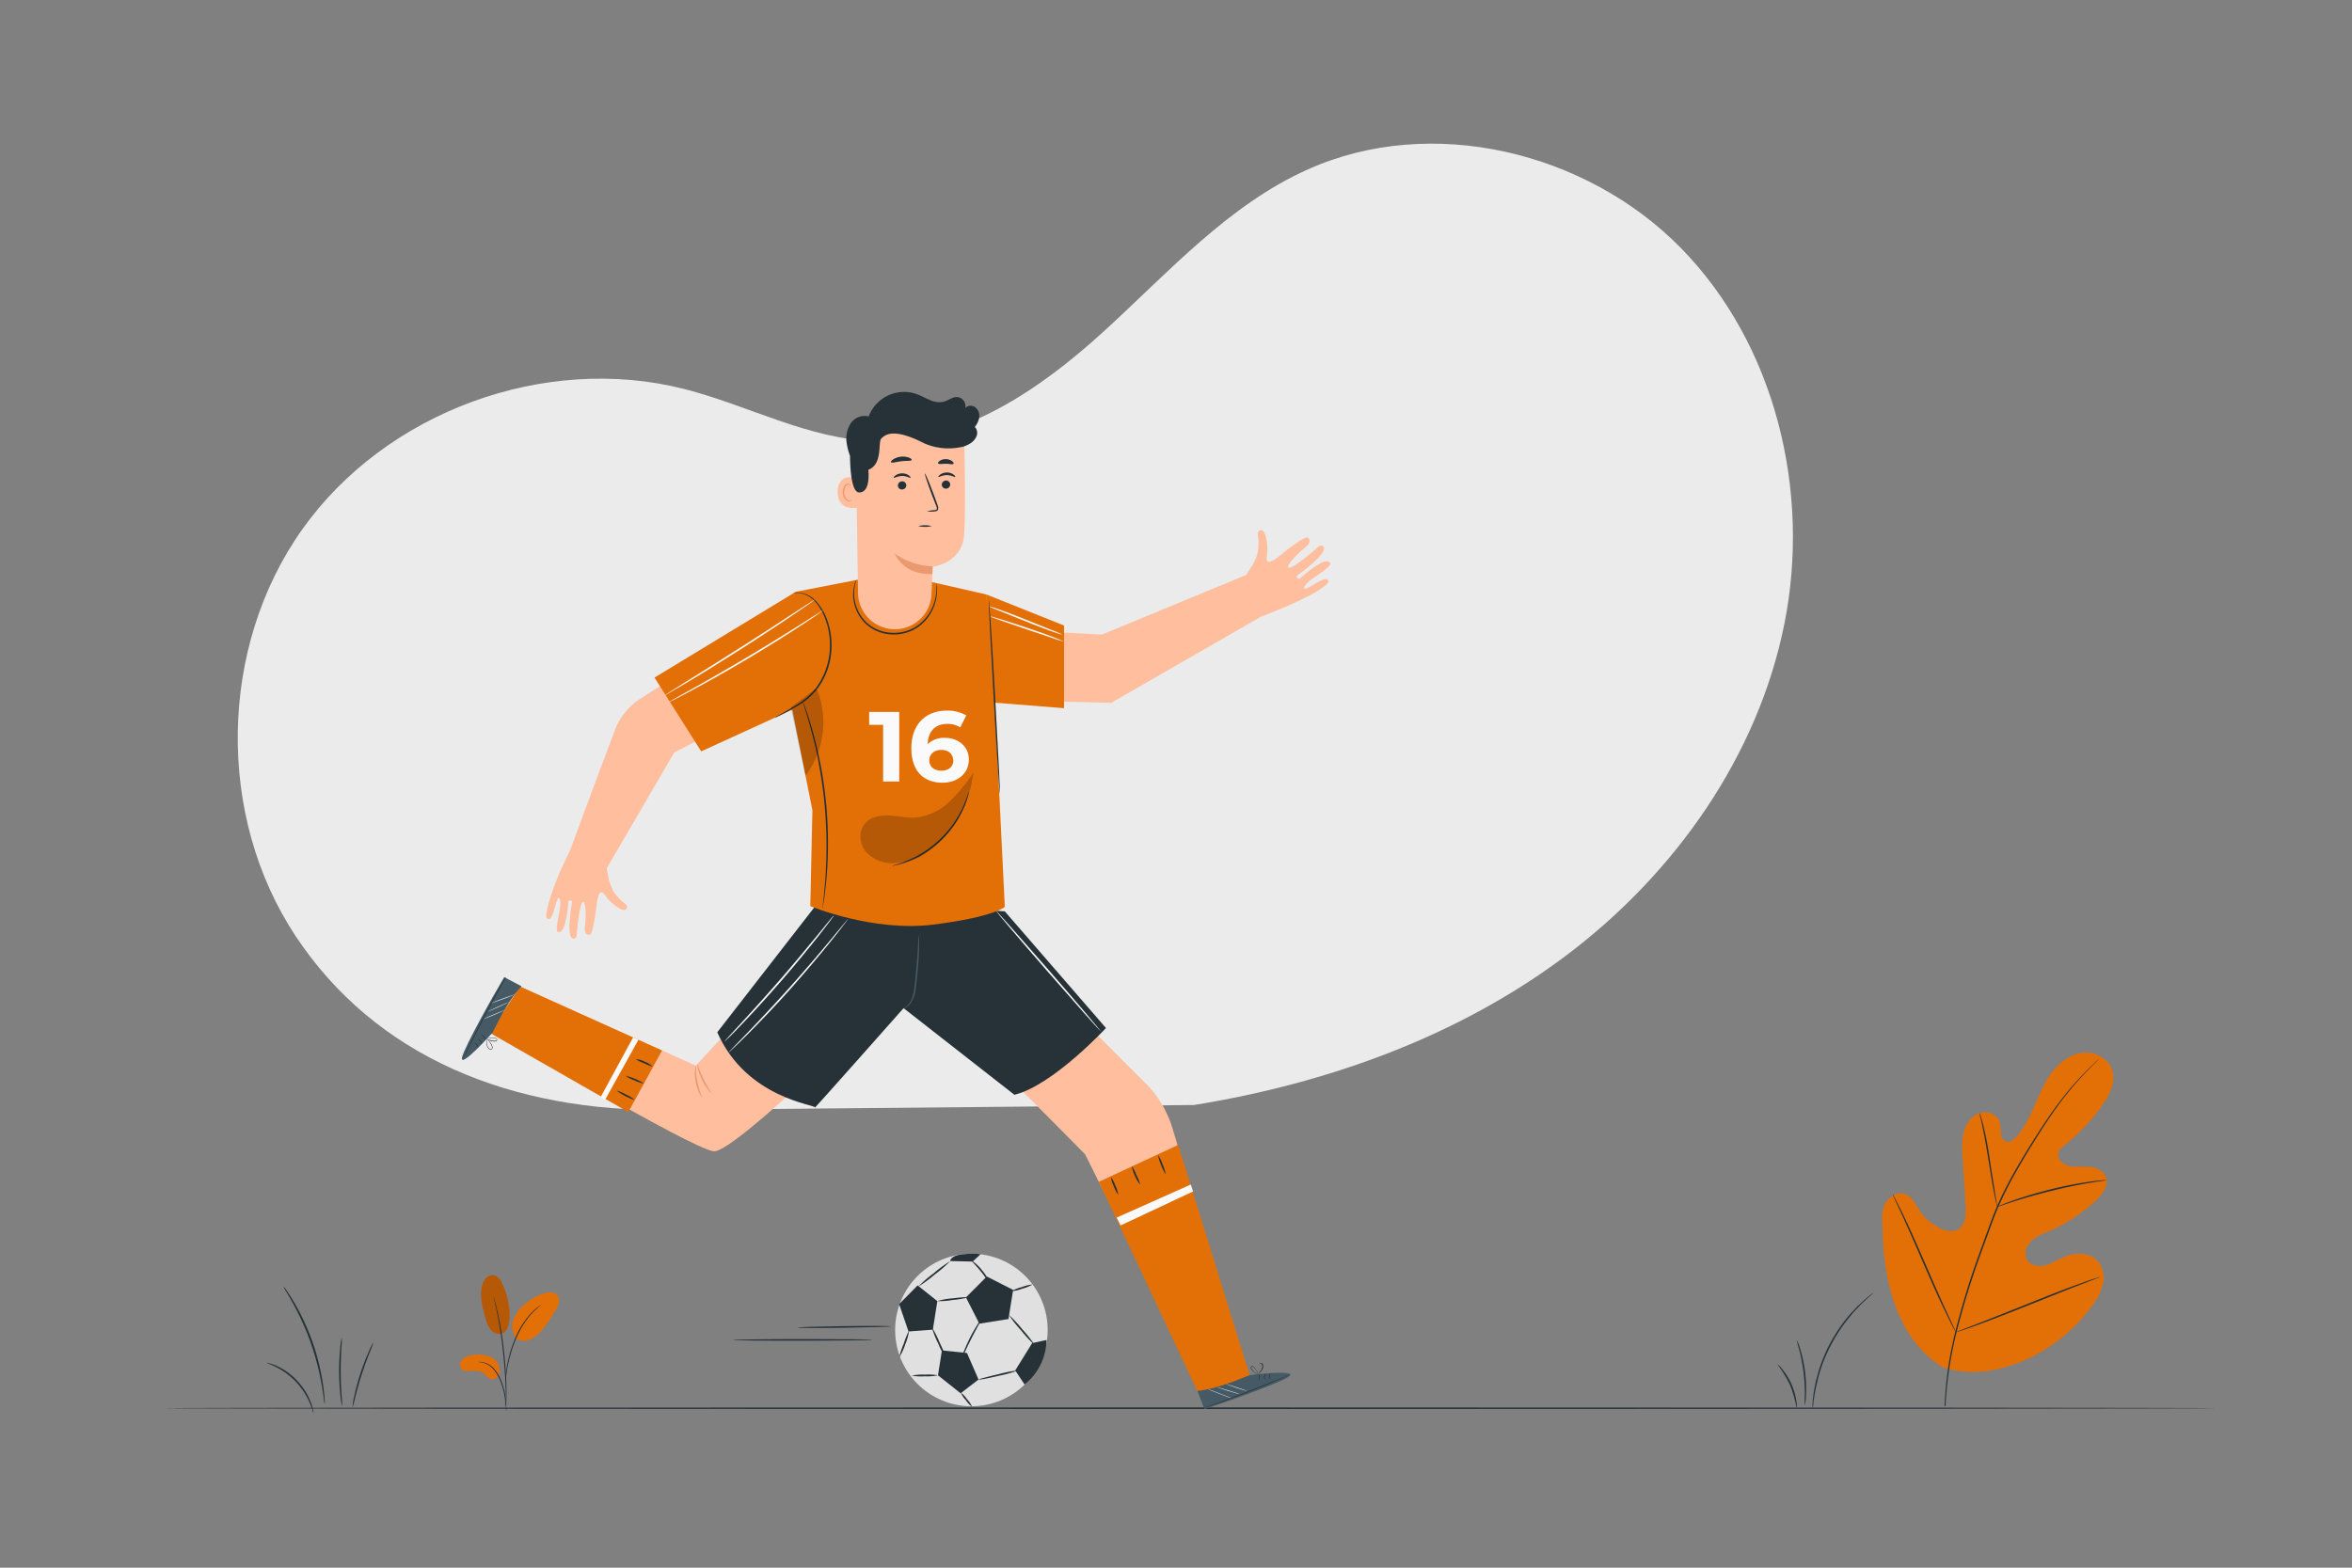 <svg xmlns="http://www.w3.org/2000/svg" viewBox="0 0 750 500"><rect x="0" y="0" width="750" height="500" fill="#808080" stroke="none"/><g id="freepik--background-simple--inject-4"><path d="M536,79.1C505.8,48.32,456.46,36.39,417.11,54c-25.39,11.34-44.48,32.83-65,51.56s-45.55,35.93-73.34,35.13c-21-.61-40.18-11.42-60.53-16.61-44.56-11.35-95.2,7.23-121.83,44.72S68.87,260.2,94.26,298.54,162.75,354.82,214.09,354l166.65-1.57c42.56-6.87,84.37-21.85,118.8-47.78s61-63.41,69.46-105.69S566.16,109.88,536,79.1Z" style="fill:#ebebeb"></path></g><g id="freepik--Floor--inject-4"><path d="M707.39,449.14c0,.14-146.7.26-327.64.26s-327.67-.12-327.67-.26,146.68-.26,327.67-.26S707.39,449,707.39,449.14Z" style="fill:#263238"></path><path d="M597.49,412.26a9.89,9.89,0,0,1-1.25,1.15c-.42.35-.92.78-1.47,1.33s-1.23,1.11-1.88,1.83-1.42,1.46-2.16,2.34-1.5,1.82-2.29,2.83a51.72,51.72,0,0,0-7.77,14.71c-.39,1.23-.78,2.39-1,3.5s-.52,2.14-.72,3.1-.32,1.82-.45,2.58-.21,1.42-.26,2a11.66,11.66,0,0,1-.24,1.68,10,10,0,0,1,0-1.7c0-.55.07-1.22.17-2s.18-1.65.38-2.61.37-2,.67-3.14.62-2.3,1-3.54a55.3,55.3,0,0,1,3.29-7.76,54.51,54.51,0,0,1,4.55-7.09c.82-1,1.57-2,2.36-2.83s1.51-1.63,2.22-2.31,1.36-1.27,1.94-1.79,1.1-.94,1.54-1.27A11.34,11.34,0,0,1,597.49,412.26Z" style="fill:#263238"></path><path d="M572.94,427.35a14.09,14.09,0,0,1,1.1,2.91,42.47,42.47,0,0,1,1.56,7.35,43.28,43.28,0,0,1,.28,7.52,13.85,13.85,0,0,1-.36,3.09,26.31,26.31,0,0,1,0-3.1,56.25,56.25,0,0,0-1.82-14.76A27.06,27.06,0,0,1,572.94,427.35Z" style="fill:#263238"></path><path d="M566.68,435.05a7.8,7.8,0,0,1,1.65,1.65,21.27,21.27,0,0,1,2.95,4.82,20.73,20.73,0,0,1,1.55,5.42,7,7,0,0,1,.1,2.34,37,37,0,0,0-2.13-7.55A38,38,0,0,0,566.68,435.05Z" style="fill:#263238"></path><path d="M90.39,410.32a8.64,8.64,0,0,1,1,1.27c.59.83,1.39,2.07,2.32,3.64a75.2,75.2,0,0,1,6,12.92A74.78,74.78,0,0,1,103.06,442c.25,1.81.41,3.28.47,4.29a8.35,8.35,0,0,1,0,1.59,9.3,9.3,0,0,1-.25-1.56c-.12-1-.33-2.47-.64-4.26a84.08,84.08,0,0,0-3.54-13.71,84.59,84.59,0,0,0-5.81-12.9c-.89-1.59-1.63-2.86-2.17-3.72A9.32,9.32,0,0,1,90.39,410.32Z" style="fill:#263238"></path><path d="M109,426.62a22.71,22.71,0,0,1-.13,3.22c-.11,2-.23,4.73-.22,7.75s.16,5.77.3,7.75a24.42,24.42,0,0,1,.16,3.22,17.11,17.11,0,0,1-.53-3.18,74.11,74.11,0,0,1-.08-15.57A16.34,16.34,0,0,1,109,426.62Z" style="fill:#263238"></path><path d="M119.1,428.09a24.42,24.42,0,0,1-1.12,3c-.73,1.84-1.69,4.4-2.62,7.27s-1.63,5.5-2.12,7.42a22.89,22.89,0,0,1-.84,3.1,17.24,17.24,0,0,1,.48-3.18,72.63,72.63,0,0,1,2-7.5,70.35,70.35,0,0,1,2.77-7.25A16.08,16.08,0,0,1,119.1,428.09Z" style="fill:#263238"></path><path d="M85,434.64a2.77,2.77,0,0,1,.89.18,14.29,14.29,0,0,1,2.33.84,19.59,19.59,0,0,1,3.21,1.8,23.21,23.21,0,0,1,3.42,3,22.92,22.92,0,0,1,2.71,3.6,20,20,0,0,1,1.59,3.32,14.54,14.54,0,0,1,.69,2.38,2.87,2.87,0,0,1,.12.9c-.09,0-.36-1.24-1.15-3.14a22.56,22.56,0,0,0-1.66-3.21,25.25,25.25,0,0,0-2.69-3.5,24.11,24.11,0,0,0-3.31-2.9A21.93,21.93,0,0,0,88,436C86.19,435.08,84.94,434.73,85,434.64Z" style="fill:#263238"></path></g><g id="freepik--Character--inject-4"><path d="M297.63,320.65c3.44,1.88,48.39,47.52,48.39,47.52l35,70.15,15-5L373.89,359.9a34.41,34.41,0,0,0-8.67-14.48l-44-43.87Z" style="fill:#ffbe9d"></path><path d="M350.39,376.93l25.31-11.77,23.26,75-16.45,5S351.65,379.45,350.39,376.93Z" style="fill:#E36F07"></path><path d="M356.57,381.05a9.25,9.25,0,0,1-1.4-2.72,9.06,9.06,0,0,1-.93-2.92,9.58,9.58,0,0,1,1.41,2.72A9.34,9.34,0,0,1,356.57,381.05Z" style="fill:#263238"></path><path d="M363.59,377.79a8.37,8.37,0,0,1-1.67-2.78,8.52,8.52,0,0,1-1-3.09,13,13,0,0,1,1.47,2.87A13.9,13.9,0,0,1,363.59,377.79Z" style="fill:#263238"></path><path d="M371.7,374.58a21.38,21.38,0,0,1-2.47-6.21,10.45,10.45,0,0,1,1.48,3A11.08,11.08,0,0,1,371.7,374.58Z" style="fill:#263238"></path><polygon points="356.08 388.34 379.72 377.79 380.43 380.01 357.33 390.84 356.08 388.34" style="fill:#fafafa"></polygon><path d="M398.52,438.57c-5.71,2.3-11,4.41-16.69,5.08l2.23,5.77,1-.33c4.6-1.51,23.32-8,26-10.1,3-2.33-12.55-.42-12.55-.42" style="fill:#455a64"></path><path d="M383.68,449.14l.29-.08.83-.27,3-1c2.55-.89,6-2.16,9.88-3.65s7.27-2.92,9.75-4l2.92-1.28.79-.37a1.16,1.16,0,0,0,.27-.14l-.29.1-.8.33L407.39,440c-2.49,1-5.94,2.43-9.77,3.92s-7.32,2.78-9.85,3.71l-3,1.09L384,449Z" style="fill:#263238"></path><path d="M387.91,442.4s1.67.59,3.75,1.22,3.78,1.12,3.79,1.07-1.66-.59-3.74-1.23S387.92,442.35,387.91,442.4Z" style="fill:#fafafa"></path><path d="M390.81,441.38s1.55.61,3.5,1.26,3.55,1.14,3.56,1.1-1.55-.61-3.5-1.26S390.82,441.34,390.81,441.38Z" style="fill:#fafafa"></path><path d="M403.36,440.17a4.63,4.63,0,0,1-.08-1.1,5.17,5.17,0,0,1,.31-1.05,1.47,1.47,0,0,0-.48,1A1.43,1.43,0,0,0,403.36,440.17Z" style="fill:#263238"></path><path d="M405.07,439.88a7.13,7.13,0,0,1-.13-1,4.1,4.1,0,0,1,.26-1,1.21,1.21,0,0,0-.43.95A1.35,1.35,0,0,0,405.07,439.88Z" style="fill:#263238"></path><path d="M401.65,440.44a5.07,5.07,0,0,1-.09-1.18,5.58,5.58,0,0,1,.32-1.13,1.69,1.69,0,0,0-.48,1.12A1.62,1.62,0,0,0,401.65,440.44Z" style="fill:#263238"></path><path d="M401.06,438.32a1.46,1.46,0,0,0,.27-.2,7.26,7.26,0,0,0,.67-.61,3.14,3.14,0,0,0,.71-1.15,2,2,0,0,0,.09-.82.93.93,0,0,0-.46-.76.59.59,0,0,0-.73.24,1.93,1.93,0,0,0-.29.64,5.12,5.12,0,0,0-.24,1.19,4.74,4.74,0,0,0,.07,1.47v.06l0-.06c0-.09.05-.13,0-.13a.6.6,0,0,0-.08.12h0a7.05,7.05,0,0,1,0-1.45,5.5,5.5,0,0,1,.26-1.15,1.76,1.76,0,0,1,.27-.59.44.44,0,0,1,.53-.19c.46.27.43.95.29,1.38a3.09,3.09,0,0,1-.65,1.12C401.41,438,401,438.29,401.06,438.32Z" style="fill:#263238"></path><path d="M401.12,438.16a.82.82,0,0,0-.06-.26,3.54,3.54,0,0,0-.28-.69,4.6,4.6,0,0,0-.62-.91,2.9,2.9,0,0,0-.47-.45.53.53,0,0,0-.73,0,.63.63,0,0,0,0,.74,3.59,3.59,0,0,0,.38.53,4.82,4.82,0,0,0,.83.73,3.61,3.61,0,0,0,.65.35.61.61,0,0,0,.26.08,8.88,8.88,0,0,1-.84-.53,4.32,4.32,0,0,1-.78-.73c-.23-.29-.61-.72-.35-1.06.12-.15.35-.1.52,0a3.05,3.05,0,0,1,.45.43,5.16,5.16,0,0,1,.63.86C401,437.8,401.09,438.17,401.12,438.16Z" style="fill:#263238"></path><path d="M385.27,443.09a8.3,8.3,0,0,0,1.06.46l2.56,1c1,.39,1.92.74,2.59,1l.79.27a1,1,0,0,0,.3.07,7.87,7.87,0,0,0-1.05-.45l-2.57-1c-1-.4-1.92-.74-2.58-1l-.8-.27A1.19,1.19,0,0,0,385.27,443.09Z" style="fill:#fafafa"></path><path d="M286.75,315.67s-52.26,52.15-59.15,51.52-70.89-38.74-70.89-38.74l9.17-13.78,56,25.2L262,296.65Z" style="fill:#ffbe9d"></path><path d="M223.79,350.12a15,15,0,0,1-2-10.28c.16,0,0,2.38.6,5.22S223.93,350.06,223.79,350.12Z" style="fill:#eb996e"></path><path d="M226.87,348.77a17.68,17.68,0,0,1-4.58-9.34c.15,0,.79,2.22,2.06,4.79S227,348.68,226.87,348.77Z" style="fill:#eb996e"></path><polygon points="200.36 354.68 211.1 335.04 165.88 314.67 156.1 329.37 200.36 354.68" style="fill:#E36F07"></polygon><polygon points="203.57 331.65 192.9 350.85 191.46 350.03 201.88 330.88 203.57 331.65" style="fill:#fafafa"></polygon><path d="M202.4,350.85a20.74,20.74,0,0,1-5.79-3,10.1,10.1,0,0,1,3,1.26A10.28,10.28,0,0,1,202.4,350.85Z" style="fill:#263238"></path><path d="M205.37,345.57a10.29,10.29,0,0,1-3.06-1,10.56,10.56,0,0,1-2.86-1.48,19.94,19.94,0,0,1,5.92,2.48Z" style="fill:#263238"></path><path d="M208.08,340.18a12.86,12.86,0,0,1-2.7-1.09,11.63,11.63,0,0,1-2.62-1.26,6.54,6.54,0,0,1,2.83.79A6.32,6.32,0,0,1,208.08,340.18Z" style="fill:#263238"></path><path d="M157.05,329.35c2.78-5.49,5.37-10.56,9.22-14.81l-5.48-2.88-.56.93C157.75,316.76,148,334,147.32,337.3c-.69,3.71,9.73-7.95,9.73-7.95" style="fill:#455a64"></path><path d="M161.26,311.63s-.06.08-.17.25l-.44.74-1.6,2.77c-1.33,2.34-3.12,5.6-5,9.25s-3.55,7-4.71,9.42L148,337c-.13.29-.25.55-.35.79a1.27,1.27,0,0,0-.11.28s.06-.09.15-.26.24-.49.39-.78c.38-.78.86-1.73,1.41-2.86,1.2-2.41,2.87-5.74,4.77-9.38s3.68-6.92,5-9.28l1.54-2.8.41-.76A1.39,1.39,0,0,0,161.26,311.63Z" style="fill:#263238"></path><path d="M162.52,319.48s-1.65.65-3.63,1.55-3.58,1.65-3.56,1.69,1.64-.65,3.63-1.54S162.53,319.52,162.52,319.48Z" style="fill:#fafafa"></path><path d="M161,322.15s-1.57.57-3.47,1.37-3.42,1.47-3.4,1.51a36.9,36.9,0,0,0,3.46-1.36C159.5,322.88,161,322.2,161,322.15Z" style="fill:#fafafa"></path><path d="M152.36,331.33a5,5,0,0,1,.78.77,4.65,4.65,0,0,1,.46,1,1.79,1.79,0,0,0-1.24-1.78Z" style="fill:#263238"></path><path d="M151.26,332.67c0,.05.4.24.75.66a4.28,4.28,0,0,1,.43.89,1.23,1.23,0,0,0-.3-1A1.45,1.45,0,0,0,151.26,332.67Z" style="fill:#263238"></path><path d="M153.47,330a6.12,6.12,0,0,1,.83.83,5.36,5.36,0,0,1,.51,1.06,2,2,0,0,0-1.34-1.89Z" style="fill:#263238"></path><path d="M155.31,331.21a1.29,1.29,0,0,0-.08.32c0,.21-.08.52-.1.91a3.06,3.06,0,0,0,.23,1.33,2,2,0,0,0,.46.68,1,1,0,0,0,.86.27.6.6,0,0,0,.38-.66,2.07,2.07,0,0,0-.19-.68,5.7,5.7,0,0,0-.61-1.05,4.65,4.65,0,0,0-1-1.06l-.05,0,0,.06a1.11,1.11,0,0,0,0,.13s0,0,0-.14l0,0a6,6,0,0,1,1.51,2.14,2,2,0,0,1,.18.63.44.44,0,0,1-.27.49c-.52.1-.95-.43-1.13-.85a3.08,3.08,0,0,1-.25-1.27C155.26,331.68,155.34,331.21,155.31,331.21Z" style="fill:#263238"></path><path d="M155.36,331.37a.83.83,0,0,0,.22.16,4,4,0,0,0,.66.33,4.48,4.48,0,0,0,1.07.28,3.48,3.48,0,0,0,.66,0c.21,0,.55-.16.55-.48a.66.66,0,0,0-.47-.58,3.93,3.93,0,0,0-.64-.15,4.48,4.48,0,0,0-1.1,0,4.2,4.2,0,0,0-.72.16.85.85,0,0,0-.25.11s.37-.1,1-.15a4,4,0,0,1,1.07,0c.36.07.93.13,1,.57,0,.19-.2.3-.4.32a4.19,4.19,0,0,1-.62,0,5.27,5.27,0,0,1-1.05-.24C155.7,331.55,155.38,331.34,155.36,331.37Z" style="fill:#263238"></path><path d="M164,317.22a9.49,9.49,0,0,0-1.09.35l-2.6.93c-1,.36-1.93.7-2.59,1l-.77.32-.28.14a8.82,8.82,0,0,0,1.09-.35l2.61-.93c1-.36,1.93-.7,2.58-1l.78-.32C164,317.28,164.05,317.23,164,317.22Z" style="fill:#fafafa"></path><path d="M228.72,329.24l33.12-42.64,58.57,4.07,32.26,37.21s-17,18.35-29.2,21.29l-35.34-27.63s-28.9,32.65-28.28,31.71S238.11,350.54,228.72,329.24Z" style="fill:#263238"></path><path d="M265.9,292a2.68,2.68,0,0,1-.29.46l-.92,1.25c-.8,1.08-2,2.63-3.47,4.52-3,3.79-7.18,8.95-12,14.51s-9.33,10.45-12.66,13.93c-1.66,1.74-3,3.13-4,4.08l-1.11,1.08a2.47,2.47,0,0,1-.41.36s.1-.16.33-.43l1-1.15,3.86-4.19c3.26-3.55,7.73-8.47,12.54-14s9-10.67,12.1-14.4l3.6-4.41,1-1.2A2.21,2.21,0,0,1,265.9,292Z" style="fill:#fafafa"></path><path d="M270.38,293.11a2,2,0,0,1-.31.49l-1,1.33c-.86,1.15-2.15,2.8-3.76,4.81-3.22,4-7.79,9.52-13,15.39s-10.19,11-13.84,14.67c-1.82,1.82-3.31,3.28-4.36,4.27l-1.22,1.14a2.48,2.48,0,0,1-.45.37,2.34,2.34,0,0,1,.38-.45l1.14-1.2,4.25-4.39c3.58-3.72,8.47-8.9,13.72-14.76s9.84-11.3,13.13-15.27l3.9-4.71,1.06-1.27A2.57,2.57,0,0,1,270.38,293.11Z" style="fill:#fafafa"></path><path d="M293,298.2a3.51,3.51,0,0,1,.08,1c0,.63,0,1.54,0,2.67,0,2.25-.21,5.36-.54,8.78-.16,1.72-.33,3.34-.54,4.83a11,11,0,0,1-1.19,3.82,5.83,5.83,0,0,1-1.81,2,2.17,2.17,0,0,1-.9.41,6.76,6.76,0,0,0,2.39-2.6c1.06-2,1.17-5.12,1.54-8.52s.54-6.52.69-8.76A31.46,31.46,0,0,1,293,298.2Z" style="fill:#455a64"></path><path d="M351,328.92c-.11.09-7.67-8.43-16.88-19s-16.59-19.29-16.48-19.38,7.66,8.43,16.88,19S351.06,328.83,351,328.92Z" style="fill:#fafafa"></path><path d="M249.79,221.92l-9.54-22-35.91,22.82a20.69,20.69,0,0,0-8.29,10.2c-3.6,9.55-10.3,27.41-14.23,38.22h0l-2.65,5.53A97.85,97.85,0,0,0,174.94,288c-1.2,4.88-.71,5,0,5.12,1.79.23,2.48-8.47,3.54-6.41s-2.22,10.43-.35,10.61c2.44.23,3-8.91,3.09-9.68s1.35-.53,1.21.15c-.2,1-2,11.36.37,11.61,1.33.13,1.14-2,1.14-2s.91-9.9,2-9.74.84,6,.58,7.95.66,2.91,1.71,2.39c.72-.35,1.67-6.29,1.88-8.23s.67-7.27,2.83-4.26,5,4.71,6.06,4.72,1.3-1.35.29-2a15.14,15.14,0,0,1-2.73-2.67A9.12,9.12,0,0,1,195,283c-.31-.79-.55-1.49-.76-2.12l-.8-3.88L215,240Z" style="fill:#ffbe9d"></path><path d="M415.92,187.23c.72-2.35,9.42-6.31,8.12-7.84-1.69-2-8.86,4.6-9.51,5.1s-1.43-.59-.82-1c.88-.59,9.94-7.16,8.3-9.12-.91-1.09-2.38.71-2.38.71s-8,6.88-8.76,5.92,3.8-5.19,5.44-6.49,1.65-2.71.47-3.09c-.81-.26-5.93,3.56-7.52,4.89s-5.89,5-5.31,1.16-.33-7.29-1.14-8.08-2,.07-1.69,1.3a16.24,16.24,0,0,1,.12,4.06,9.82,9.82,0,0,1-.7,3.07c-.35.83-.68,1.55-1,2.18l-2.16,3.39-46,19s-31.1-1.65-32.12-1.65l9.6,22.82,25.48.6,47.61-27.39h0l6-2.41a102.78,102.78,0,0,0,11.6-5.52c4.52-2.83,4.26-3.31,3.81-3.87C422.17,183.46,415.21,189.59,415.92,187.23Z" style="fill:#ffbe9d"></path><path d="M317.18,223.15l3.23,66.09s-3.13,3.13-22.55,5.63S258.39,289,258.39,289l.67-30.57-7.63-38.24,2.48-31.48,30.58-5.94,30,6.82" style="fill:#E36F07"></path><path d="M208.71,216.11l14.89,23.53,30.06-13.76s8.93-8.14,8.31-17.22-8.06-20-8.06-20Z" style="fill:#E36F07"></path><polygon points="314.45 189.57 339.3 199.51 339.3 225.87 314.96 223.94 314.45 189.57" style="fill:#E36F07"></polygon><path d="M247.2,218.88c.06.2.13.4.19.59a2.5,2.5,0,1,0,4.82-1.33c-.06-.19-.13-.39-.19-.59a2.55,2.55,0,0,0-3.08-1.74,2.53,2.53,0,0,0-1.74,3.07Z" style="fill:#E36F07"></path><path d="M247.1,228.88a2.63,2.63,0,0,1,.46-.31l1.37-.79c1.19-.69,2.94-1.64,5-2.93a22,22,0,0,0,6.38-5.59,22.56,22.56,0,0,0,4-9.55c1.26-7.35-1.15-14.31-4.41-17.85a8.55,8.55,0,0,0-4.91-2.71,10,10,0,0,0-2.11,0,1.9,1.9,0,0,1,.54-.14,6.13,6.13,0,0,1,1.6,0,8.6,8.6,0,0,1,5.15,2.67,18.22,18.22,0,0,1,4.09,7.61,24,24,0,0,1,.57,10.58,22.79,22.79,0,0,1-4.13,9.74,22,22,0,0,1-6.58,5.63c-2.12,1.26-3.89,2.15-5.11,2.78l-1.42.72A2,2,0,0,1,247.1,228.88Z" style="fill:#263238"></path><path d="M318.84,253.14c-.15,0-1.06-13.81-2-30.86s-1.66-30.89-1.52-30.9,1.06,13.81,2,30.87S319,253.14,318.84,253.14Z" style="fill:#263238"></path><path d="M262.34,289.72a3.48,3.48,0,0,1,0-.68q.08-.75.21-2c.11-.85.22-1.88.32-3.09s.26-2.57.34-4.09c.22-3,.35-6.66.34-10.68s-.22-8.44-.66-13.06-1.14-9-1.87-13-1.6-7.47-2.41-10.41c-.37-1.47-.78-2.78-1.12-3.95s-.64-2.15-.91-3-.44-1.4-.58-1.87a4.73,4.73,0,0,1-.18-.67,3.28,3.28,0,0,1,.27.63c.18.47.4,1.08.68,1.84s.64,1.79,1,2.95.8,2.46,1.2,3.94c.85,2.92,1.71,6.46,2.52,10.41s1.45,8.35,1.92,13,.61,9.08.62,13.11-.18,7.67-.45,10.71c-.11,1.52-.29,2.89-.42,4.09s-.27,2.24-.41,3.08-.23,1.45-.31,1.94A2.59,2.59,0,0,1,262.34,289.72Z" style="fill:#263238"></path><path d="M308.94,252.55a6.77,6.77,0,0,1-.29,1.38,13.6,13.6,0,0,1-.47,1.59c-.22.6-.43,1.31-.78,2a23.43,23.43,0,0,1-1.15,2.4,27.8,27.8,0,0,1-1.56,2.63,35.34,35.34,0,0,1-4.48,5.39,35,35,0,0,1-5.53,4.3c-.93.54-1.8,1.07-2.68,1.47a25.68,25.68,0,0,1-2.44,1.07,19.59,19.59,0,0,1-2.08.7,12,12,0,0,1-1.6.42,8.43,8.43,0,0,1-1.39.25c0-.12,2-.49,4.93-1.72a24.8,24.8,0,0,0,2.39-1.11c.85-.4,1.71-.95,2.62-1.49a34.16,34.16,0,0,0,9.87-9.54c.57-.9,1.14-1.73,1.57-2.57a25,25,0,0,0,1.2-2.35C308.39,254.49,308.83,252.52,308.94,252.55Z" style="fill:#263238"></path><path d="M298.55,186.08a1.6,1.6,0,0,1,.11.49,10.16,10.16,0,0,1,.12,1.42,14.52,14.52,0,0,1-5.35,11.5,13.49,13.49,0,0,1-9,2.86,12.93,12.93,0,0,1-8.68-3.7,13.12,13.12,0,0,1-3.51-6.92,12.2,12.2,0,0,1,.22-5.23,8.2,8.2,0,0,1,.48-1.35c.13-.29.21-.45.23-.44s-.25.64-.52,1.84a12.74,12.74,0,0,0-.05,5.12,13,13,0,0,0,3.48,6.64,12.64,12.64,0,0,0,8.37,3.52,13.14,13.14,0,0,0,8.69-2.72,14.38,14.38,0,0,0,4.45-6.08,15.35,15.35,0,0,0,1-5C298.61,186.76,298.5,186.09,298.55,186.08Z" style="fill:#263238"></path><path d="M259.83,191.21a2.09,2.09,0,0,1-.45.37l-1.35,1c-1.17.83-2.88,2-5,3.45-4.25,2.88-10.17,6.8-16.77,11S223.61,215,219.2,217.59c-2.2,1.31-4,2.37-5.24,3.08l-1.44.81a2.42,2.42,0,0,1-.52.26,2,2,0,0,1,.47-.35l1.39-.89,5.15-3.23c4.35-2.72,10.36-6.48,17-10.69s12.54-8.08,16.84-10.89l5.1-3.31,1.4-.89A3.35,3.35,0,0,1,259.83,191.21Z" style="fill:#fafafa"></path><path d="M262.47,194.65a2.72,2.72,0,0,1-.46.36l-1.37,1c-1.19.82-2.94,2-5.11,3.42-4.35,2.86-10.42,6.7-17.23,10.75s-13.1,7.56-17.68,10c-2.29,1.23-4.15,2.21-5.45,2.86l-1.5.75a2.08,2.08,0,0,1-.54.22,3.21,3.21,0,0,1,.49-.32l1.45-.83,5.37-3c4.54-2.54,10.78-6.08,17.59-10.13s12.91-7.84,17.3-10.62l5.2-3.28,1.43-.88A2,2,0,0,1,262.47,194.65Z" style="fill:#fafafa"></path><path d="M338.76,202.38a3.71,3.71,0,0,1-1-.24c-.61-.18-1.48-.47-2.55-.84-2.14-.75-5.06-1.88-8.26-3.16l-8.2-3.31a31.76,31.76,0,0,1-3.38-1.42,3.38,3.38,0,0,1,1,.23c.61.18,1.48.47,2.55.85,2.14.75,5.06,1.87,8.26,3.16l8.2,3.3A30.3,30.3,0,0,1,338.76,202.38Z" style="fill:#fafafa"></path><path d="M339.17,204.59a28.36,28.36,0,0,1-3.46-1.06l-8.27-2.78-8.25-2.83-2.48-.91a3.4,3.4,0,0,1-.89-.39,3.29,3.29,0,0,1,.95.2c.6.16,1.47.42,2.54.75,2.13.65,5.07,1.6,8.3,2.69s6.14,2.13,8.23,2.92c1,.4,1.88.73,2.46,1S339.19,204.55,339.17,204.59Z" style="fill:#fafafa"></path><path d="M286.74,227.06v22.2H281.6V231.18h-4.44v-4.12Z" style="fill:#fafafa"></path><path d="M308.94,242.25c0,4.54-3.71,7.39-8.4,7.39-6.13,0-9.93-3.84-9.93-11,0-7.68,4.63-12,11.32-12a12,12,0,0,1,6.19,1.52L306.21,232a7.32,7.32,0,0,0-4.15-1.11c-3.71,0-6.09,2.19-6.25,6.44a7.49,7.49,0,0,1,5.49-2C305.58,235.34,308.94,238.06,308.94,242.25Zm-5,.26c0-2-1.49-3.34-3.77-3.34s-3.84,1.4-3.84,3.34,1.43,3.29,3.9,3.29C302.44,245.8,304,244.54,304,242.51Z" style="fill:#fafafa"></path><g style="opacity:0.2"><path d="M294.74,272.82a27.86,27.86,0,0,1-9.56,2.47,11.36,11.36,0,0,1-8.95-3.49c-2.16-2.5-2.59-6.58-.46-9.11,1.82-2.15,4.93-2.73,7.74-2.6s5.62.83,8.44.66a18.26,18.26,0,0,0,10.73-5,54.29,54.29,0,0,0,7.69-9.26,36.29,36.29,0,0,1-17.46,27.13"></path></g><g style="opacity:0.2"><path d="M257.11,247.06a28.29,28.29,0,0,0,3.63-26.6c-.1-.25-.23-.52-.48-.6a.9.9,0,0,0-.73.26l-7.37,5.48q2.31,10.8,4.64,21.59"></path></g><path d="M285.55,200.7h0a11.74,11.74,0,0,0,11.5-11.24c.19-4.54.35-8.7.35-8.7s9.49-1,10.06-10.42,0-31.12,0-31.12h0a32.74,32.74,0,0,0-33.09,2.54l-1.45,1,.69,46.38A11.73,11.73,0,0,0,285.55,200.7Z" style="fill:#ffbe9d"></path><path d="M297.42,180.62a21.89,21.89,0,0,1-12.11-4.08s2.57,6.92,12,6.52Z" style="fill:#eb996e"></path><path d="M273.6,152.58c-.16-.08-6.38-2.23-6.49,4.22s6.39,5.22,6.41,5S273.6,152.58,273.6,152.58Z" style="fill:#ffbe9d"></path><path d="M271.59,159.36s-.12.08-.31.16a1.13,1.13,0,0,1-.84,0A2.79,2.79,0,0,1,269.2,157a3.58,3.58,0,0,1,.34-1.6,1.27,1.27,0,0,1,.86-.85.56.56,0,0,1,.65.32c.09.18.05.31.08.32s.14-.11.09-.37a.68.68,0,0,0-.25-.41.83.83,0,0,0-.61-.18,1.58,1.58,0,0,0-1.19,1,3.75,3.75,0,0,0-.42,1.79,2.92,2.92,0,0,0,1.59,2.82,1.22,1.22,0,0,0,1-.16C271.57,159.52,271.61,159.37,271.59,159.36Z" style="fill:#eb996e"></path><path d="M303,154.49a1.35,1.35,0,0,1-1.3,1.35,1.29,1.29,0,0,1-1.39-1.21,1.36,1.36,0,0,1,1.3-1.36A1.29,1.29,0,0,1,303,154.49Z" style="fill:#263238"></path><path d="M304.58,152.11c-.16.18-1.18-.58-2.63-.58s-2.51.73-2.67.56.09-.4.56-.74a3.74,3.74,0,0,1,2.13-.66,3.61,3.61,0,0,1,2.1.68C304.52,151.71,304.67,152,304.58,152.11Z" style="fill:#263238"></path><path d="M289,154.75a1.34,1.34,0,0,1-1.3,1.36,1.28,1.28,0,0,1-1.38-1.22,1.34,1.34,0,0,1,1.29-1.36A1.29,1.29,0,0,1,289,154.75Z" style="fill:#263238"></path><path d="M290.34,152.38c-.17.18-1.19-.58-2.64-.57s-2.51.72-2.66.55.09-.4.55-.74a3.7,3.7,0,0,1,2.14-.65,3.54,3.54,0,0,1,2.1.67C290.27,152,290.42,152.3,290.34,152.38Z" style="fill:#263238"></path><path d="M295.6,163.13a9.63,9.63,0,0,1,2.35-.43c.37,0,.72-.11.79-.36a2,2,0,0,0-.25-1.1l-1.1-2.82c-1.52-4-2.62-7.31-2.45-7.37s1.52,3.15,3,7.16c.37,1,.72,1.93,1,2.83a2.15,2.15,0,0,1,.19,1.46,1,1,0,0,1-.61.54,2.45,2.45,0,0,1-.62.08A9.82,9.82,0,0,1,295.6,163.13Z" style="fill:#263238"></path><path d="M290.71,146.7c-.14.4-1.59.21-3.29.41s-3.07.67-3.3.32c-.1-.17.14-.54.7-.92a5.75,5.75,0,0,1,5-.56C290.46,146.21,290.78,146.51,290.71,146.7Z" style="fill:#263238"></path><path d="M304.05,147.92c-.25.33-1.25,0-2.45,0s-2.22.22-2.45-.13c-.11-.16.05-.49.5-.8a3.55,3.55,0,0,1,4,.12C304,147.42,304.16,147.76,304.05,147.92Z" style="fill:#263238"></path><path d="M312.26,133a3.49,3.49,0,0,0-1.28-3.11,2.48,2.48,0,0,0-3.2.24,2.88,2.88,0,0,0-2.48-3.49c-1.54-.1-2.85,1.06-4.34,1.47a6.93,6.93,0,0,1-4.4-.51c-1.39-.56-2.7-1.33-4.11-1.85A12.06,12.06,0,0,0,277,132.82a5.35,5.35,0,0,0-5.68,2.15,8.81,8.81,0,0,0-1.35,6.19,19.47,19.47,0,0,0,1.08,4.23c0,.12,0,.24,0,.36.1,5.18.69,11.27,2.9,11.31,3.85.06,2.93-7.21,2.93-7.21,4.74-1.83,3-8.92,4.16-10s3.66-3.58,13.56,1.49a19.28,19.28,0,0,0,11.76,1.27l.24-.05h.06l.08,0a8.86,8.86,0,0,0,2.54-1.07,5,5,0,0,0,2.1-2.33,2.76,2.76,0,0,0-.54-3A6.07,6.07,0,0,0,312.26,133Z" style="fill:#263238"></path><path d="M297.11,167.79a9,9,0,0,1-4.29,0,9,9,0,0,1,4.29,0Z" style="fill:#263238"></path></g><g id="freepik--Ball--inject-4"><circle cx="309.76" cy="424.19" r="24.32" style="fill:#e0e0e0"></circle><polygon points="321.58 420.69 323.06 411.4 314.67 407.13 308.02 413.79 312.29 422.17 321.58 420.69" style="fill:#263238"></polygon><polygon points="300.36 430.7 299.1 438.64 306.32 444.38 312.03 439.99 308.35 431.53 300.36 430.7" style="fill:#263238"></polygon><polygon points="292.61 409.97 286.71 415.94 289.71 424.66 297.46 424.08 298.9 414.98 292.61 409.97" style="fill:#263238"></polygon><path d="M308.74,413.79a30.31,30.31,0,0,1-4.89.82,23.32,23.32,0,0,1-5,.36,23.93,23.93,0,0,1,4.89-.88C306.5,413.75,308.73,413.62,308.74,413.79Z" style="fill:#263238"></path><path d="M292.8,410.35a42.21,42.21,0,0,1,4.95-4.27,41.37,41.37,0,0,1,5.27-3.87,41.7,41.7,0,0,1-4.95,4.28A40.65,40.65,0,0,1,292.8,410.35Z" style="fill:#263238"></path><path d="M315.46,409c-.14.07-1.19-1.65-2.76-3.57s-3-3.3-2.94-3.42a12,12,0,0,1,3.34,3.09A11.68,11.68,0,0,1,315.46,409Z" style="fill:#263238"></path><path d="M329.27,409.67A12.08,12.08,0,0,1,326,411a12.65,12.65,0,0,1-3.46.82,11.91,11.91,0,0,1,3.3-1.31A12.65,12.65,0,0,1,329.27,409.67Z" style="fill:#263238"></path><path d="M330,429.05a40.3,40.3,0,0,1-4.36-4.69,39.71,39.71,0,0,1-3.95-5,39.15,39.15,0,0,1,4.35,4.68A41.22,41.22,0,0,1,330,429.05Z" style="fill:#263238"></path><path d="M306.48,433.62a7.28,7.28,0,0,1,.62-2c.46-1.19,1.17-2.81,2-4.55s1.76-3.27,2.44-4.35a7.42,7.42,0,0,1,1.22-1.67c.13.08-1.46,2.79-3.2,6.25S306.62,433.68,306.48,433.62Z" style="fill:#263238"></path><path d="M324.72,437.05a40.07,40.07,0,0,1-6.28,1.76c-3.5.82-6.38,1.37-6.41,1.18a10.33,10.33,0,0,1,1.83-.57c1.13-.31,2.71-.71,4.47-1.12A42.52,42.52,0,0,1,324.72,437.05Z" style="fill:#263238"></path><path d="M299.1,438.64a16.65,16.65,0,0,1-4.19.32,17.47,17.47,0,0,1-4.18-.21,16.28,16.28,0,0,1,4.17-.32A17.83,17.83,0,0,1,299.1,438.64Z" style="fill:#263238"></path><path d="M301.75,433.53a29.88,29.88,0,0,1-2.56-5,30.83,30.83,0,0,1-2.08-5.25,30.72,30.72,0,0,1,2.55,5A31.43,31.43,0,0,1,301.75,433.53Z" style="fill:#263238"></path><path d="M310,448.72a8.81,8.81,0,0,1-2-2.13,8.46,8.46,0,0,1-1.64-2.45,8.45,8.45,0,0,1,2,2.12A8.58,8.58,0,0,1,310,448.72Z" style="fill:#263238"></path><path d="M323.76,437.05l5.37-8.67,4.6-1v.09a18.87,18.87,0,0,1-7,14.11h0l-3-4.5" style="fill:#263238"></path><path d="M310.17,402.36,303,402.2s-.11-1.7,3.93-2.15,5.73,0,5.73,0Z" style="fill:#263238"></path><path d="M286.74,432.9a24.86,24.86,0,0,1,1.44-4.33,26.89,26.89,0,0,1,1.7-4.24,16.39,16.39,0,0,1-1.21,4.42A16.67,16.67,0,0,1,286.74,432.9Z" style="fill:#263238"></path><path d="M284.19,423c0,.15-6.67.35-14.89.47s-14.91.09-14.91-.06,6.67-.35,14.9-.46S284.19,422.89,284.19,423Z" style="fill:#263238"></path><path d="M278.2,427.32c0,.14-10,.27-22.25.29s-22.24-.09-22.24-.23,10-.28,22.24-.29S278.2,427.18,278.2,427.32Z" style="fill:#263238"></path></g><g id="freepik--Plants--inject-4"><path d="M619.61,436.16c-14.71-9.11-18.93-27.3-19.28-43.84-.05-2.76-.52-5.65.66-8.14s4.15-4.31,6.68-3.29c2.1.85,3.12,3.19,4.37,5.09a16.15,16.15,0,0,0,6.81,5.82c1.8.81,4,1.25,5.68.2,2.31-1.44,2.41-4.74,2.24-7.48q-.46-7.66-.94-15.32a25.53,25.53,0,0,1,.38-8.19c.71-2.64,2.46-5.16,5-6s5.87.45,6.57,3.11a25.57,25.57,0,0,1,.27,3.41,2.87,2.87,0,0,0,1.83,2.62c1.11.26,2.17-.58,2.94-1.43,2.68-2.92,4.4-6.59,6-10.23s3.14-7.37,5.54-10.53,5.82-5.75,9.74-6.19,8.23,1.76,9.43,5.56-.83,7.85-3.11,11.11a61.58,61.58,0,0,1-12.07,12.84,5.15,5.15,0,0,0-2,2.41c-.49,1.86,1.34,3.58,3.17,4.08,2.08.57,4.29.24,6.44.37s4.52.95,5.44,2.93c1.27,2.74-.91,5.8-3.11,7.85a52.37,52.37,0,0,1-15,9.81c-2,.85-4.06,1.61-5.6,3.12s-2.4,4-1.31,5.9,3.64,2.35,5.73,1.85,3.92-1.76,5.89-2.63c3.69-1.63,8.57-1.64,11.16,1.48A8.68,8.68,0,0,1,670.5,410a19.87,19.87,0,0,1-3.78,7,52.77,52.77,0,0,1-21.63,17.06c-8.57,3.51-16.62,4.77-25.48,2.07" style="fill:#E36F07"></path><path d="M620.07,448.41a119.62,119.62,0,0,1,3.23-22.83,245.64,245.64,0,0,1,8.3-27q1.27-3.53,2.54-7c.83-2.28,1.66-4.54,2.61-6.71a125.78,125.78,0,0,1,6.17-12.12c2.15-3.76,4.33-7.25,6.39-10.49s4.05-6.24,6-8.88a97.54,97.54,0,0,1,10-11.81c1.28-1.29,2.31-2.26,3-2.91l.81-.74.28-.24a1.7,1.7,0,0,1-.25.28l-.77.77c-.69.67-1.69,1.67-3,3a103.29,103.29,0,0,0-9.85,11.88c-1.9,2.65-3.86,5.64-5.91,8.89s-4.2,6.75-6.33,10.51a121.6,121.6,0,0,0-6.12,12.08c-.94,2.16-1.77,4.4-2.6,6.69s-1.68,4.61-2.54,7a253.09,253.09,0,0,0-8.32,26.91,122.86,122.86,0,0,0-3.33,22.74" style="fill:#263238"></path><path d="M636.9,384.91a5.36,5.36,0,0,1-.33-1.16c-.19-.75-.42-1.84-.69-3.2-.54-2.7-1.15-6.47-1.81-10.62s-1.33-7.9-1.91-10.59c-.28-1.35-.53-2.44-.7-3.19a5.25,5.25,0,0,1-.22-1.18,5.47,5.47,0,0,1,.41,1.13c.23.74.53,1.82.86,3.16.67,2.68,1.39,6.43,2,10.59s1.23,7.81,1.67,10.64l.53,3.22A6.1,6.1,0,0,1,636.9,384.91Z" style="fill:#263238"></path><path d="M671.77,376.38a7,7,0,0,1-1.39.25c-.9.13-2.21.31-3.81.59-3.21.52-7.61,1.4-12.43,2.59s-9.13,2.46-12.23,3.46c-1.55.5-2.79.93-3.66,1.22a8.18,8.18,0,0,1-1.35.42,6,6,0,0,1,1.29-.6c.84-.36,2.07-.84,3.61-1.38,3.07-1.09,7.39-2.42,12.22-3.62a122.28,122.28,0,0,1,12.5-2.45c1.61-.23,2.93-.36,3.84-.43A8.81,8.81,0,0,1,671.77,376.38Z" style="fill:#263238"></path><path d="M623.7,424.91a1.94,1.94,0,0,1-.27-.42l-.67-1.24c-.58-1.08-1.37-2.67-2.33-4.64-1.93-3.94-4.41-9.47-7.07-15.61s-5.09-11.69-6.92-15.67l-2.19-4.71c-.24-.51-.43-.93-.59-1.28a1.63,1.63,0,0,1-.17-.46,2.06,2.06,0,0,1,.26.41l.67,1.24c.58,1.08,1.38,2.67,2.34,4.64,1.92,3.95,4.4,9.48,7.06,15.62s5.09,11.69,6.93,15.66l2.19,4.71c.23.51.43.94.59,1.28A2,2,0,0,1,623.7,424.91Z" style="fill:#263238"></path><path d="M669.7,407.24a2.25,2.25,0,0,1-.46.22l-1.33.53-4.93,1.9c-4.16,1.61-9.87,3.89-16.19,6.42s-12.06,4.77-16.25,6.29c-2.1.76-3.8,1.36-5,1.75l-1.36.44a2.79,2.79,0,0,1-.49.12,1.72,1.72,0,0,1,.45-.22l1.34-.53,4.92-1.9c4.16-1.61,9.88-3.89,16.2-6.42s12-4.77,16.25-6.29c2.09-.76,3.8-1.36,5-1.75l1.37-.44A1.87,1.87,0,0,1,669.7,407.24Z" style="fill:#263238"></path><path d="M161.36,424.38c-1.19,1.71-3.5,1.14-4.58.1a8.65,8.65,0,0,1-1.94-4c-.94-3.28-1.9-6.72-1.19-10.06a5.61,5.61,0,0,1,1.28-2.74,2.92,2.92,0,0,1,2.77-.92,4.28,4.28,0,0,1,2.42,2.54,24,24,0,0,1,2.37,10.3,8.31,8.31,0,0,1-1.13,4.76" style="fill:#E36F07"></path><g style="opacity:0.2"><path d="M161.36,424.38c-1.19,1.71-3.5,1.14-4.58.1a8.65,8.65,0,0,1-1.94-4c-.94-3.28-1.9-6.72-1.19-10.06a5.61,5.61,0,0,1,1.28-2.74,2.92,2.92,0,0,1,2.77-.92,4.28,4.28,0,0,1,2.42,2.54,24,24,0,0,1,2.37,10.3,8.31,8.31,0,0,1-1.13,4.76"></path></g><path d="M156.9,433a10.43,10.43,0,0,0-6.41-.78,5.33,5.33,0,0,0-3.16,1.42,2.29,2.29,0,0,0,0,3.16,3.07,3.07,0,0,0,2,.5c1.69,0,3.57-.32,4.93.7.77.59,1.28,1.55,2.2,1.84a2.18,2.18,0,0,0,2.4-1.07,3.74,3.74,0,0,0,.28-2.75A4.23,4.23,0,0,0,156.9,433Z" style="fill:#E36F07"></path><path d="M164.64,426.83a6.2,6.2,0,0,1-1-5.7,11,11,0,0,1,3.38-4.9,18,18,0,0,1,6-3.57,6.56,6.56,0,0,1,2.72-.46,2.86,2.86,0,0,1,2.28,1.38c.64,1.22,0,2.69-.63,3.89a45.57,45.57,0,0,1-4,6,10.71,10.71,0,0,1-4.37,3.74c-1.81.7-3.7.61-4.66-.64" style="fill:#E36F07"></path><path d="M161.44,450.06a4.72,4.72,0,0,1-.1-.78c-.06-.56-.13-1.27-.21-2.11s-.23-1.94-.47-3.09a24,24,0,0,0-1.13-3.66,13.41,13.41,0,0,0-1.87-3.3,6.84,6.84,0,0,0-2.35-2,6.61,6.61,0,0,0-2-.62,4,4,0,0,1-.77-.11,3,3,0,0,1,.78,0,6.08,6.08,0,0,1,2.07.54,7,7,0,0,1,2.49,2,13.11,13.11,0,0,1,1.94,3.37,22.12,22.12,0,0,1,1.11,3.72,25.22,25.22,0,0,1,.42,3.13c.06.9.09,1.62.1,2.13A3,3,0,0,1,161.44,450.06Z" style="fill:#263238"></path><path d="M161.3,448.43a1.41,1.41,0,0,1,0-.36v-1c0-.89,0-2.18-.05-3.77-.07-3.19-.35-7.58-.88-12.41s-1.24-9.17-1.88-12.29c-.15-.78-.31-1.49-.45-2.1s-.26-1.15-.37-1.58-.18-.74-.24-1a1.56,1.56,0,0,1-.06-.35,1.38,1.38,0,0,1,.12.33l.3,1c.13.42.27.95.42,1.57s.33,1.31.5,2.09a116,116,0,0,1,2,12.31c.53,4.84.77,9.24.79,12.43,0,1.6,0,2.89-.06,3.78,0,.42,0,.76-.06,1A2,2,0,0,1,161.3,448.43Z" style="fill:#263238"></path><path d="M161.28,439.93a7.32,7.32,0,0,1,0-1.07c0-.69.14-1.68.33-2.9a39.63,39.63,0,0,1,.95-4.23,37.38,37.38,0,0,1,1.77-5,26.59,26.59,0,0,1,5.19-8.09,12.39,12.39,0,0,1,1.23-1.14c.18-.16.35-.31.52-.44l.47-.33a6.18,6.18,0,0,1,.9-.57,32.48,32.48,0,0,0-2.95,2.63,28.08,28.08,0,0,0-5.07,8.07,40,40,0,0,0-1.78,5,42.56,42.56,0,0,0-1,4.19c-.23,1.2-.35,2.19-.43,2.87A8.11,8.11,0,0,1,161.28,439.93Z" style="fill:#263238"></path></g></svg>
